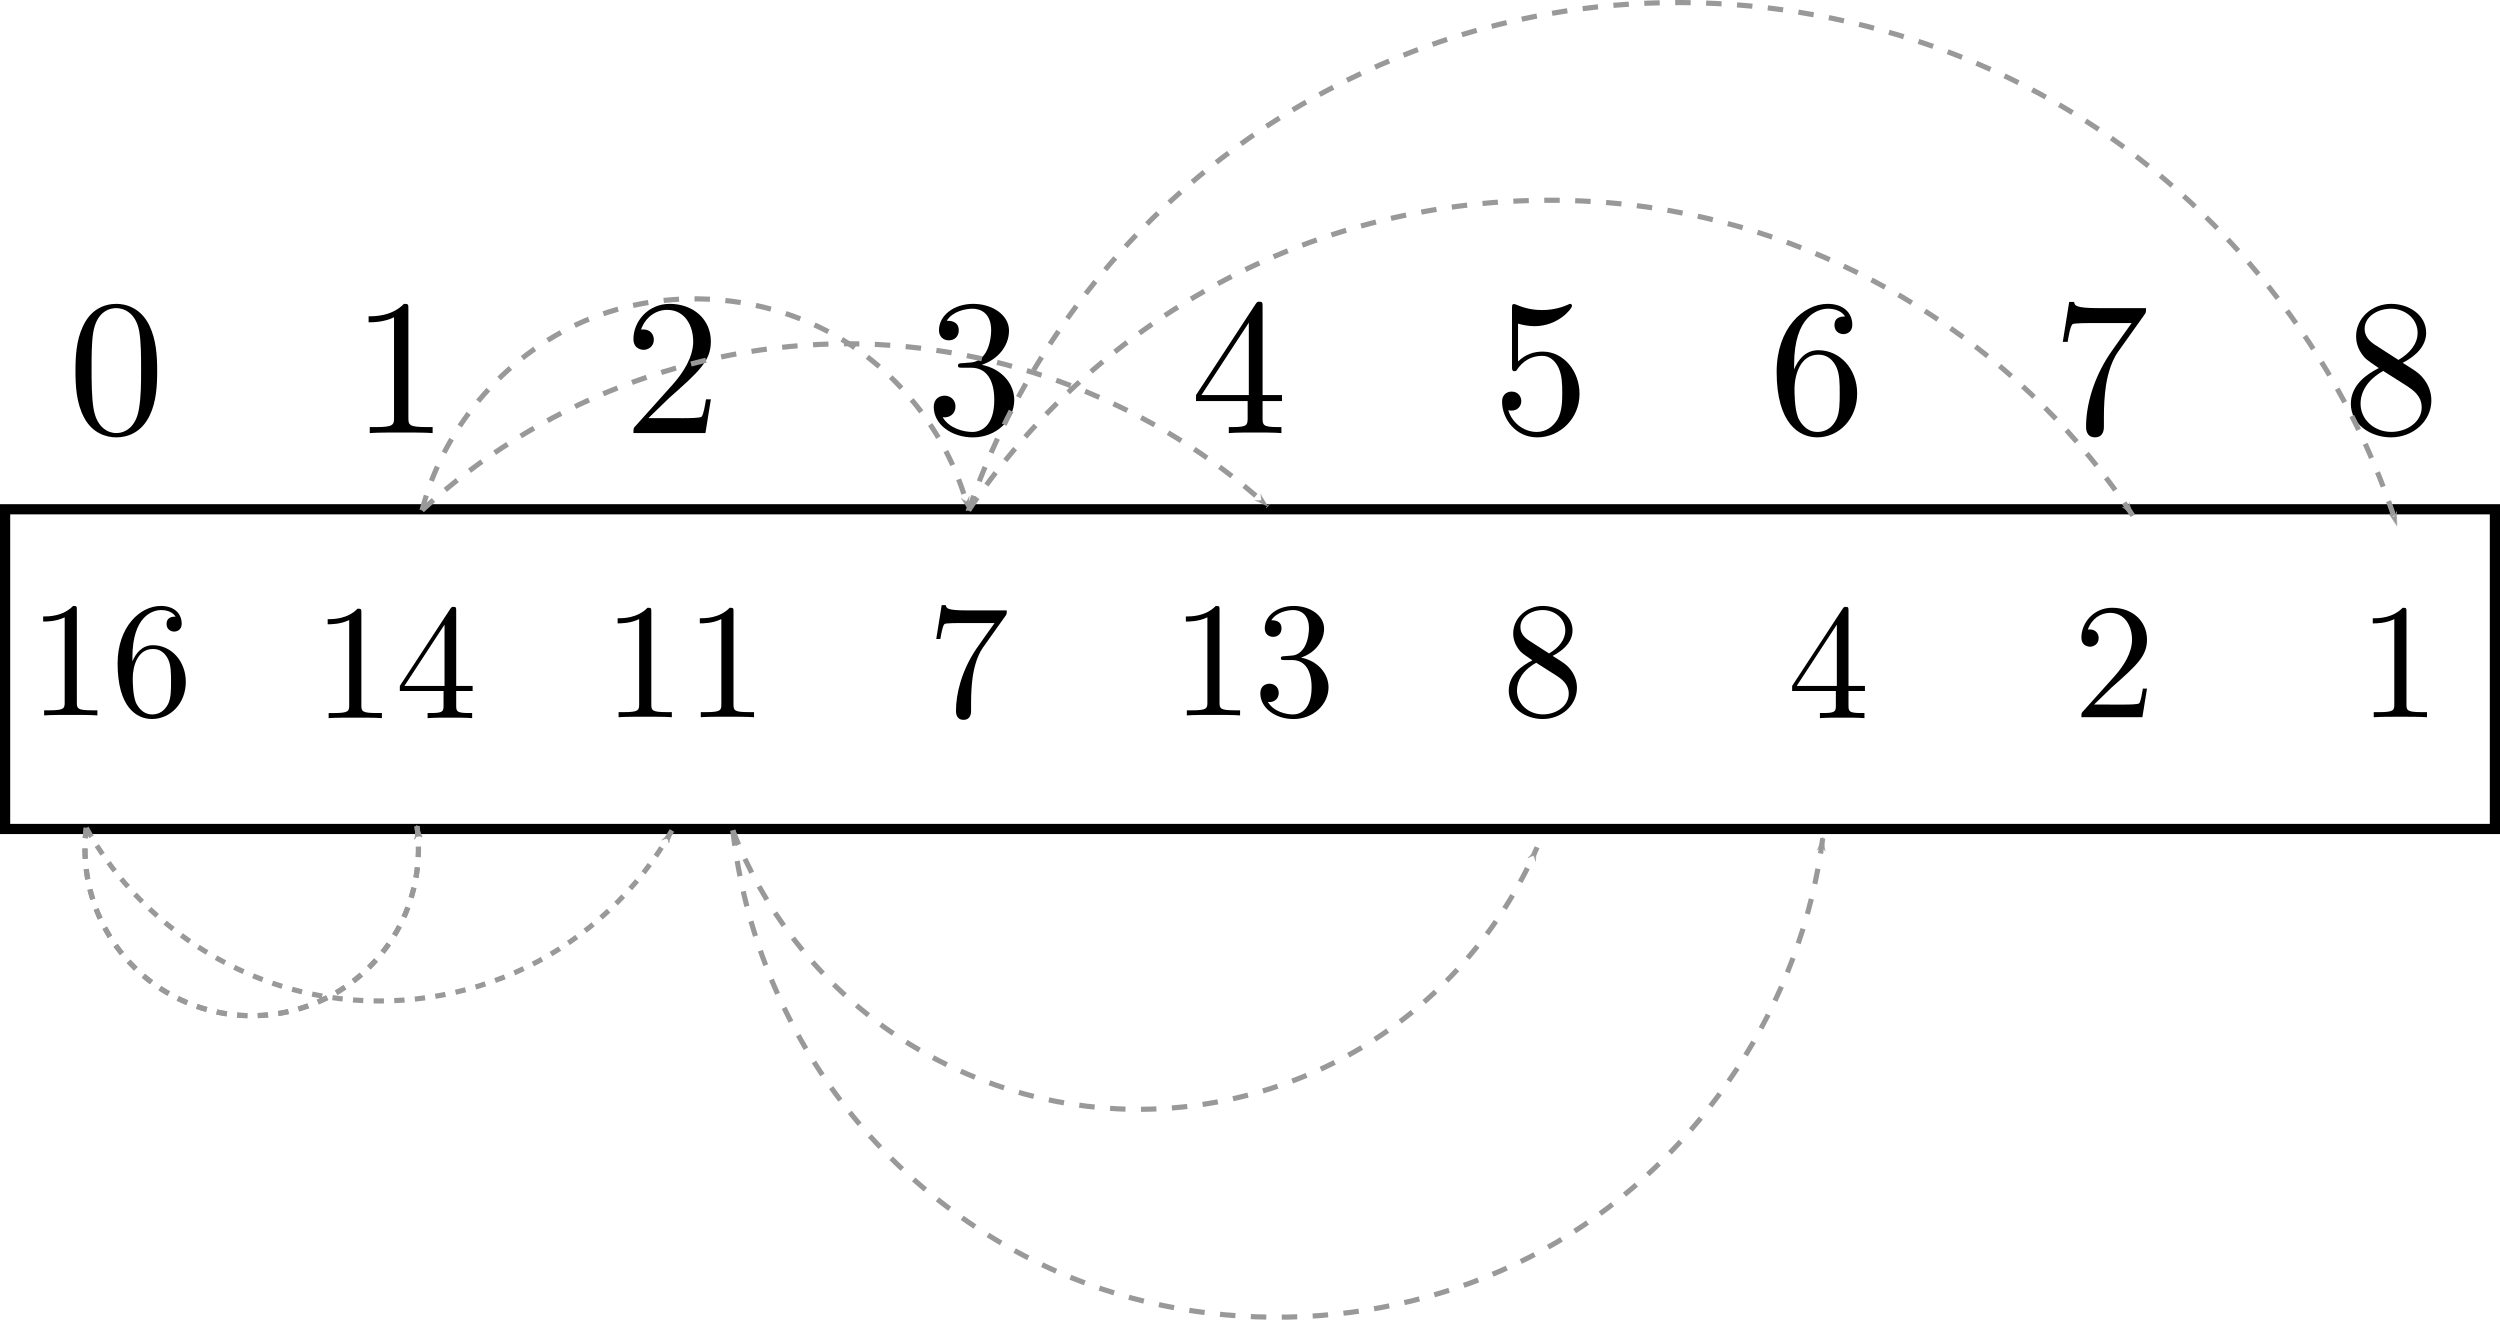 <?xml version="1.0" encoding="UTF-8" standalone="no"?>
<!-- Created with Inkscape (http://www.inkscape.org/) -->

<svg
   xmlns:ns0="http://www.oelerich.org/inktex"
   xmlns:dc="http://purl.org/dc/elements/1.1/"
   xmlns:cc="http://creativecommons.org/ns#"
   xmlns:rdf="http://www.w3.org/1999/02/22-rdf-syntax-ns#"
   xmlns:svg="http://www.w3.org/2000/svg"
   xmlns="http://www.w3.org/2000/svg"
   xmlns:xlink="http://www.w3.org/1999/xlink"
   xmlns:sodipodi="http://sodipodi.sourceforge.net/DTD/sodipodi-0.dtd"
   xmlns:inkscape="http://www.inkscape.org/namespaces/inkscape"
   id="svg8"
   version="1.1"
   viewBox="0 0 128.358 67.763"
   height="67.763mm"
   width="128.358mm"
   inkscape:version="0.92.4 5da689c313, 2019-01-14"
   sodipodi:docname="heap-2.svg">
  <defs
     id="defs2">
    <marker
       inkscape:isstock="true"
       style="overflow:visible"
       id="marker9896"
       refX="0"
       refY="0"
       orient="auto"
       inkscape:stockid="Arrow1Lend">
      <path
         transform="matrix(-0.8,0,0,-0.8,-10,0)"
         style="fill:#999999;fill-opacity:1;fill-rule:evenodd;stroke:#999999;stroke-width:1pt;stroke-opacity:1"
         d="M 0,0 5,-5 -12.5,0 5,5 Z"
         id="path9894"
         inkscape:connector-curvature="0" />
    </marker>
    <inkscape:path-effect
       is_visible="true"
       id="path-effect9892"
       effect="spiro" />
    <marker
       inkscape:stockid="Arrow1Lend"
       orient="auto"
       refY="0"
       refX="0"
       id="marker9852"
       style="overflow:visible"
       inkscape:isstock="true"
       inkscape:collect="always">
      <path
         id="path9850"
         d="M 0,0 5,-5 -12.5,0 5,5 Z"
         style="fill:#999999;fill-opacity:1;fill-rule:evenodd;stroke:#999999;stroke-width:1pt;stroke-opacity:1"
         transform="matrix(-0.8,0,0,-0.8,-10,0)"
         inkscape:connector-curvature="0" />
    </marker>
    <inkscape:path-effect
       effect="spiro"
       id="path-effect9848"
       is_visible="true" />
    <marker
       inkscape:isstock="true"
       style="overflow:visible"
       id="marker7490"
       refX="0"
       refY="0"
       orient="auto"
       inkscape:stockid="Arrow1Lend">
      <path
         transform="matrix(-0.8,0,0,-0.8,-10,0)"
         style="fill:#999999;fill-opacity:1;fill-rule:evenodd;stroke:#999999;stroke-width:1pt;stroke-opacity:1"
         d="M 0,0 5,-5 -12.5,0 5,5 Z"
         id="path7488"
         inkscape:connector-curvature="0" />
    </marker>
    <inkscape:path-effect
       is_visible="true"
       id="path-effect7486"
       effect="spiro" />
    <marker
       inkscape:isstock="true"
       style="overflow:visible"
       id="marker7062"
       refX="0"
       refY="0"
       orient="auto"
       inkscape:stockid="Arrow1Lend">
      <path
         transform="matrix(-0.8,0,0,-0.8,-10,0)"
         style="fill:#999999;fill-opacity:1;fill-rule:evenodd;stroke:#999999;stroke-width:1pt;stroke-opacity:1"
         d="M 0,0 5,-5 -12.5,0 5,5 Z"
         id="path7060"
         inkscape:connector-curvature="0" />
    </marker>
    <inkscape:path-effect
       is_visible="true"
       id="path-effect7058"
       effect="spiro" />
    <marker
       inkscape:stockid="Arrow1Lend"
       orient="auto"
       refY="0"
       refX="0"
       id="Arrow1Lend"
       style="overflow:visible"
       inkscape:isstock="true"
       inkscape:collect="always">
      <path
         id="path6723"
         d="M 0,0 5,-5 -12.5,0 5,5 Z"
         style="fill:#999999;fill-opacity:1;fill-rule:evenodd;stroke:#999999;stroke-width:1pt;stroke-opacity:1"
         transform="matrix(-0.8,0,0,-0.8,-10,0)"
         inkscape:connector-curvature="0" />
    </marker>
    <inkscape:path-effect
       effect="spiro"
       id="path-effect6718"
       is_visible="true" />
    <path
       id="g0-49-5"
       d="m 2.929,-6.376 c 0,-0.239 0,-0.259 -0.229,-0.259 -0.618,0.638 -1.494,0.638 -1.813,0.638 v 0.309 c 0.199,0 0.787,0 1.305,-0.259 v 5.161 c 0,0.359 -0.03,0.478 -0.927,0.478 H 0.946 V 0 c 0.349,-0.03 1.215,-0.03 1.614,-0.03 0.399,0 1.265,0 1.614,0.03 V -0.309 H 3.856 c -0.897,0 -0.927,-0.11 -0.927,-0.478 z"
       inkscape:connector-curvature="0" />
    <path
       id="g0-54-6"
       d="m 1.315,-3.268 v -0.239 c 0,-2.521 1.235,-2.879 1.743,-2.879 0.239,0 0.658,0.06 0.877,0.399 -0.149,0 -0.548,0 -0.548,0.448 0,0.309 0.239,0.458 0.458,0.458 0.159,0 0.458,-0.09 0.458,-0.478 0,-0.598 -0.438,-1.076 -1.265,-1.076 -1.275,0 -2.62,1.285 -2.62,3.487 0,2.66 1.156,3.367 2.082,3.367 1.106,0 2.052,-0.936 2.052,-2.252 0,-1.265 -0.887,-2.222 -1.993,-2.222 -0.677,0 -1.046,0.508 -1.245,0.986 z m 1.186,3.208 c -0.628,0 -0.927,-0.598 -0.986,-0.747 -0.179,-0.468 -0.179,-1.265 -0.179,-1.445 0,-0.777 0.319,-1.773 1.215,-1.773 0.159,0 0.618,0 0.927,0.618 0.179,0.369 0.179,0.877 0.179,1.365 0,0.478 0,0.976 -0.169,1.335 -0.299,0.598 -0.757,0.648 -0.986,0.648 z"
       inkscape:connector-curvature="0" />
    <path
       id="g0-56-6"
       d="M 1.624,-4.553 C 1.166,-4.852 1.126,-5.191 1.126,-5.36 c 0,-0.608 0.648,-1.026 1.355,-1.026 0.727,0 1.365,0.518 1.365,1.235 0,0.568 -0.389,1.046 -0.986,1.395 z m 1.455,0.946 c 0.717,-0.369 1.205,-0.887 1.205,-1.544 0,-0.917 -0.887,-1.484 -1.793,-1.484 -0.996,0 -1.803,0.737 -1.803,1.664 0,0.179 0.02,0.628 0.438,1.096 0.11,0.12 0.478,0.369 0.727,0.538 -0.578,0.289 -1.435,0.847 -1.435,1.833 0,1.056 1.016,1.724 2.062,1.724 1.126,0 2.072,-0.827 2.072,-1.893 0,-0.359 -0.11,-0.807 -0.488,-1.225 C 3.875,-3.108 3.716,-3.208 3.078,-3.606 Z m -0.996,0.418 1.225,0.777 c 0.279,0.189 0.747,0.488 0.747,1.096 0,0.737 -0.747,1.255 -1.564,1.255 -0.857,0 -1.574,-0.618 -1.574,-1.445 0,-0.578 0.319,-1.215 1.166,-1.684 z"
       inkscape:connector-curvature="0" />
    <path
       inkscape:connector-curvature="0"
       d="m 2.929,-6.376 c 0,-0.239 0,-0.259 -0.229,-0.259 -0.618,0.638 -1.494,0.638 -1.813,0.638 v 0.309 c 0.199,0 0.787,0 1.305,-0.259 v 5.161 c 0,0.359 -0.03,0.478 -0.927,0.478 H 0.946 V 0 c 0.349,-0.03 1.215,-0.03 1.614,-0.03 0.399,0 1.265,0 1.614,0.03 V -0.309 H 3.856 c -0.897,0 -0.927,-0.11 -0.927,-0.478 z"
       id="g0-49-7" />
    <path
       inkscape:connector-curvature="0"
       d="m 1.315,-3.268 v -0.239 c 0,-2.521 1.235,-2.879 1.743,-2.879 0.239,0 0.658,0.06 0.877,0.399 -0.149,0 -0.548,0 -0.548,0.448 0,0.309 0.239,0.458 0.458,0.458 0.159,0 0.458,-0.09 0.458,-0.478 0,-0.598 -0.438,-1.076 -1.265,-1.076 -1.275,0 -2.62,1.285 -2.62,3.487 0,2.66 1.156,3.367 2.082,3.367 1.106,0 2.052,-0.936 2.052,-2.252 0,-1.265 -0.887,-2.222 -1.993,-2.222 -0.677,0 -1.046,0.508 -1.245,0.986 z m 1.186,3.208 c -0.628,0 -0.927,-0.598 -0.986,-0.747 -0.179,-0.468 -0.179,-1.265 -0.179,-1.445 0,-0.777 0.319,-1.773 1.215,-1.773 0.159,0 0.618,0 0.927,0.618 0.179,0.369 0.179,0.877 0.179,1.365 0,0.478 0,0.976 -0.169,1.335 -0.299,0.598 -0.757,0.648 -0.986,0.648 z"
       id="g0-54-5" />
    <marker
       inkscape:isstock="true"
       style="overflow:visible"
       id="marker9896-9"
       refX="0"
       refY="0"
       orient="auto"
       inkscape:stockid="Arrow1Lend">
      <path
         inkscape:connector-curvature="0"
         transform="matrix(-0.8,0,0,-0.8,-10,0)"
         style="fill:#999999;fill-opacity:1;fill-rule:evenodd;stroke:#999999;stroke-width:1pt;stroke-opacity:1"
         d="M 0,0 5,-5 -12.5,0 5,5 Z"
         id="path9894-3" />
    </marker>
    <inkscape:path-effect
       is_visible="true"
       id="path-effect9892-6"
       effect="spiro" />
    <marker
       inkscape:isstock="true"
       style="overflow:visible"
       id="marker9896-9-6"
       refX="0"
       refY="0"
       orient="auto"
       inkscape:stockid="Arrow1Lend">
      <path
         inkscape:connector-curvature="0"
         transform="matrix(-0.8,0,0,-0.8,-10,0)"
         style="fill:#999999;fill-opacity:1;fill-rule:evenodd;stroke:#999999;stroke-width:1pt;stroke-opacity:1"
         d="M 0,0 5,-5 -12.5,0 5,5 Z"
         id="path9894-3-2" />
    </marker>
    <inkscape:path-effect
       is_visible="true"
       id="path-effect9892-6-6"
       effect="spiro" />
    <marker
       inkscape:isstock="true"
       style="overflow:visible"
       id="marker9896-9-8"
       refX="0"
       refY="0"
       orient="auto"
       inkscape:stockid="Arrow1Lend">
      <path
         inkscape:connector-curvature="0"
         transform="matrix(-0.8,0,0,-0.8,-10,0)"
         style="fill:#999999;fill-opacity:1;fill-rule:evenodd;stroke:#999999;stroke-width:1pt;stroke-opacity:1"
         d="M 0,0 5,-5 -12.5,0 5,5 Z"
         id="path9894-3-7" />
    </marker>
    <inkscape:path-effect
       is_visible="true"
       id="path-effect9892-6-9"
       effect="spiro" />
    <marker
       inkscape:isstock="true"
       style="overflow:visible"
       id="marker9896-9-8-0"
       refX="0"
       refY="0"
       orient="auto"
       inkscape:stockid="Arrow1Lend">
      <path
         inkscape:connector-curvature="0"
         transform="matrix(-0.8,0,0,-0.8,-10,0)"
         style="fill:#999999;fill-opacity:1;fill-rule:evenodd;stroke:#999999;stroke-width:1pt;stroke-opacity:1"
         d="M 0,0 5,-5 -12.5,0 5,5 Z"
         id="path9894-3-7-2" />
    </marker>
    <inkscape:path-effect
       is_visible="true"
       id="path-effect9892-6-9-3"
       effect="spiro" />
  </defs>
  <sodipodi:namedview
     id="base"
     pagecolor="#ffffff"
     bordercolor="#666666"
     borderopacity="1.0"
     inkscape:pageopacity="0.0"
     inkscape:pageshadow="2"
     inkscape:zoom="0.7"
     inkscape:cx="335.60118"
     inkscape:cy="58.621431"
     inkscape:document-units="mm"
     inkscape:current-layer="layer1"
     showgrid="false"
     inkscape:window-width="1920"
     inkscape:window-height="971"
     inkscape:window-x="0"
     inkscape:window-y="35"
     inkscape:window-maximized="1"
     fit-margin-top="0"
     fit-margin-left="0"
     fit-margin-right="0"
     fit-margin-bottom="0"
     showguides="false" />
  <g
     inkscape:label="Layer 1"
     inkscape:groupmode="layer"
     id="layer1"
     transform="translate(-51.855,-94.674)">
    <g
       id="g4587"
       ns0:src="$16$"
       transform="matrix(0.847,0,0,0.847,1.002,78.243)">
      <defs
         id="defs4580">
        <path
           id="g0-49"
           d="m 2.929,-6.376 c 0,-0.239 0,-0.259 -0.229,-0.259 -0.618,0.638 -1.494,0.638 -1.813,0.638 v 0.309 c 0.199,0 0.787,0 1.305,-0.259 v 5.161 c 0,0.359 -0.03,0.478 -0.927,0.478 H 0.946 V 0 c 0.349,-0.03 1.215,-0.03 1.614,-0.03 0.399,0 1.265,0 1.614,0.03 V -0.309 H 3.856 c -0.897,0 -0.927,-0.11 -0.927,-0.478 z"
           inkscape:connector-curvature="0" />
        <path
           id="g0-54"
           d="m 1.315,-3.268 v -0.239 c 0,-2.521 1.235,-2.879 1.743,-2.879 0.239,0 0.658,0.06 0.877,0.399 -0.149,0 -0.548,0 -0.548,0.448 0,0.309 0.239,0.458 0.458,0.458 0.159,0 0.458,-0.09 0.458,-0.478 0,-0.598 -0.438,-1.076 -1.265,-1.076 -1.275,0 -2.62,1.285 -2.62,3.487 0,2.66 1.156,3.367 2.082,3.367 1.106,0 2.052,-0.936 2.052,-2.252 0,-1.265 -0.887,-2.222 -1.993,-2.222 -0.677,0 -1.046,0.508 -1.245,0.986 z m 1.186,3.208 c -0.628,0 -0.927,-0.598 -0.986,-0.747 -0.179,-0.468 -0.179,-1.265 -0.179,-1.445 0,-0.777 0.319,-1.773 1.215,-1.773 0.159,0 0.618,0 0.927,0.618 0.179,0.369 0.179,0.877 0.179,1.365 0,0.478 0,0.976 -0.169,1.335 -0.299,0.598 -0.757,0.648 -0.986,0.648 z"
           inkscape:connector-curvature="0" />
      </defs>
      <g
         id="page1">
        <use
           id="use4582"
           y="62.765"
           xlink:href="#g0-49"
           x="61.768"
           width="100%"
           height="100%" />
        <use
           id="use4584"
           y="62.765"
           xlink:href="#g0-54"
           x="66.75"
           width="100%"
           height="100%" />
      </g>
    </g>
    <g
       id="g4666"
       ns0:src="$14$"
       transform="matrix(0.847,0,0,0.847,15.61,78.383)">
      <defs
         id="defs4659">
        <path
           inkscape:connector-curvature="0"
           id="g0-49l"
           d="m 2.929,-6.376 c 0,-0.239 0,-0.259 -0.229,-0.259 -0.618,0.638 -1.494,0.638 -1.813,0.638 v 0.309 c 0.199,0 0.787,0 1.305,-0.259 v 5.161 c 0,0.359 -0.03,0.478 -0.927,0.478 H 0.946 V 0 c 0.349,-0.03 1.215,-0.03 1.614,-0.03 0.399,0 1.265,0 1.614,0.03 V -0.309 H 3.856 c -0.897,0 -0.927,-0.11 -0.927,-0.478 z" />
        <path
           inkscape:connector-curvature="0"
           id="g0-52"
           d="m 2.929,-1.644 v 0.867 c 0,0.359 -0.02,0.468 -0.757,0.468 H 1.963 V 0 c 0.408,-0.03 0.927,-0.03 1.345,-0.03 0.418,0 0.946,0 1.355,0.03 V -0.309 H 4.453 c -0.737,0 -0.757,-0.11 -0.757,-0.468 v -0.867 H 4.692 V -1.953 H 3.696 v -4.533 c 0,-0.199 0,-0.259 -0.159,-0.259 -0.09,0 -0.12,0 -0.199,0.12 l -3.059,4.672 v 0.309 z M 2.989,-1.953 H 0.558 l 2.431,-3.716 z" />
      </defs>
      <g
         id="page1i">
        <use
           height="100%"
           width="100%"
           id="use4661"
           y="62.765"
           xlink:href="#g0-49l"
           x="61.768" />
        <use
           height="100%"
           width="100%"
           id="use4663"
           y="62.765"
           xlink:href="#g0-52"
           x="66.75" />
      </g>
      <g
         id="page1i-2"
         transform="translate(126.395,0.789)" />
    </g>
    <g
       id="g4750"
       ns0:src="$11$"
       transform="matrix(0.847,0,0,0.847,30.497,78.336)">
      <defs
         id="defs4743">
        <path
           id="g0-491"
           d="m 2.929,-6.376 c 0,-0.239 0,-0.259 -0.229,-0.259 -0.618,0.638 -1.494,0.638 -1.813,0.638 v 0.309 c 0.199,0 0.787,0 1.305,-0.259 v 5.161 c 0,0.359 -0.03,0.478 -0.927,0.478 H 0.946 V 0 c 0.349,-0.03 1.215,-0.03 1.614,-0.03 0.399,0 1.265,0 1.614,0.03 V -0.309 H 3.856 c -0.897,0 -0.927,-0.11 -0.927,-0.478 z"
           inkscape:connector-curvature="0" />
      </defs>
      <g
         id="page1H">
        <use
           id="use4745"
           y="62.765"
           xlink:href="#g0-491"
           x="61.768"
           width="100%"
           height="100%" />
        <use
           id="use4747"
           y="62.765"
           xlink:href="#g0-491"
           x="66.75"
           width="100%"
           height="100%" />
      </g>
    </g>
    <g
       id="g4821"
       ns0:src="$13$"
       transform="matrix(0.847,0,0,0.847,59.672,78.243)"
       inkscape:transform-center-x="31.028515"
       inkscape:transform-center-y="-5.0781213">
      <defs
         id="defs4814">
        <path
           inkscape:connector-curvature="0"
           id="g0-49w"
           d="m 2.929,-6.376 c 0,-0.239 0,-0.259 -0.229,-0.259 -0.618,0.638 -1.494,0.638 -1.813,0.638 v 0.309 c 0.199,0 0.787,0 1.305,-0.259 v 5.161 c 0,0.359 -0.03,0.478 -0.927,0.478 H 0.946 V 0 c 0.349,-0.03 1.215,-0.03 1.614,-0.03 0.399,0 1.265,0 1.614,0.03 V -0.309 H 3.856 c -0.897,0 -0.927,-0.11 -0.927,-0.478 z" />
        <path
           inkscape:connector-curvature="0"
           id="g0-51"
           d="m 2.889,-3.507 c 0.817,-0.269 1.395,-0.966 1.395,-1.753 0,-0.817 -0.877,-1.375 -1.833,-1.375 -1.006,0 -1.763,0.598 -1.763,1.355 0,0.329 0.219,0.518 0.508,0.518 0.309,0 0.508,-0.219 0.508,-0.508 0,-0.498 -0.468,-0.498 -0.618,-0.498 0.309,-0.488 0.966,-0.618 1.325,-0.618 0.408,0 0.956,0.219 0.956,1.116 0,0.12 -0.02,0.697 -0.279,1.136 -0.299,0.478 -0.638,0.508 -0.887,0.518 -0.08,0.01 -0.319,0.03 -0.389,0.03 -0.08,0.01 -0.149,0.02 -0.149,0.12 0,0.11 0.07,0.11 0.239,0.11 H 2.341 c 0.817,0 1.186,0.677 1.186,1.654 0,1.355 -0.687,1.644 -1.126,1.644 -0.428,0 -1.176,-0.169 -1.524,-0.757 0.349,0.05 0.658,-0.169 0.658,-0.548 0,-0.359 -0.269,-0.558 -0.558,-0.558 -0.239,0 -0.558,0.139 -0.558,0.578 0,0.907 0.927,1.564 2.012,1.564 1.215,0 2.122,-0.907 2.122,-1.923 0,-0.817 -0.628,-1.594 -1.664,-1.803 z" />
      </defs>
      <g
         id="page1L">
        <use
           height="100%"
           width="100%"
           id="use4816"
           y="62.765"
           xlink:href="#g0-49w"
           x="61.768" />
        <use
           height="100%"
           width="100%"
           id="use4818"
           y="62.765"
           xlink:href="#g0-51"
           x="66.75" />
      </g>
    </g>
    <g
       transform="matrix(0.847,0,0,0.847,76.647,78.243)"
       ns0:src="$8$"
       id="g5292">
      <defs
         id="defs5287">
        <path
           inkscape:connector-curvature="0"
           d="M 1.624,-4.553 C 1.166,-4.852 1.126,-5.191 1.126,-5.36 c 0,-0.608 0.648,-1.026 1.355,-1.026 0.727,0 1.365,0.518 1.365,1.235 0,0.568 -0.389,1.046 -0.986,1.395 z m 1.455,0.946 c 0.717,-0.369 1.205,-0.887 1.205,-1.544 0,-0.917 -0.887,-1.484 -1.793,-1.484 -0.996,0 -1.803,0.737 -1.803,1.664 0,0.179 0.02,0.628 0.438,1.096 0.11,0.12 0.478,0.369 0.727,0.538 -0.578,0.289 -1.435,0.847 -1.435,1.833 0,1.056 1.016,1.724 2.062,1.724 1.126,0 2.072,-0.827 2.072,-1.893 0,-0.359 -0.11,-0.807 -0.488,-1.225 C 3.875,-3.108 3.716,-3.208 3.078,-3.606 Z m -0.996,0.418 1.225,0.777 c 0.279,0.189 0.747,0.488 0.747,1.096 0,0.737 -0.747,1.255 -1.564,1.255 -0.857,0 -1.574,-0.618 -1.574,-1.445 0,-0.578 0.319,-1.215 1.166,-1.684 z"
           id="g0-56" />
      </defs>
      <g
         id="page1r">
        <use
           height="100%"
           width="100%"
           x="61.768"
           xlink:href="#g0-56"
           y="62.765"
           id="use5289" />
      </g>
    </g>
    <g
       transform="matrix(0.847,0,0,0.847,91.315,78.383)"
       ns0:src="$4$"
       id="g5408">
      <defs
         id="defs5403">
        <path
           inkscape:connector-curvature="0"
           d="m 2.929,-1.644 v 0.867 c 0,0.359 -0.02,0.468 -0.757,0.468 H 1.963 V 0 c 0.408,-0.03 0.927,-0.03 1.345,-0.03 0.418,0 0.946,0 1.355,0.03 V -0.309 H 4.453 c -0.737,0 -0.757,-0.11 -0.757,-0.468 v -0.867 H 4.692 V -1.953 H 3.696 v -4.533 c 0,-0.199 0,-0.259 -0.159,-0.259 -0.09,0 -0.12,0 -0.199,0.12 l -3.059,4.672 v 0.309 z M 2.989,-1.953 H 0.558 l 2.431,-3.716 z"
           id="g0-52a" />
      </defs>
      <g
         id="page1c">
        <use
           height="100%"
           width="100%"
           x="61.768"
           xlink:href="#g0-52a"
           y="62.765"
           id="use5405" />
      </g>
    </g>
    <g
       id="g4895"
       ns0:src="$7$"
       transform="matrix(0.847,0,0,0.847,47.135,78.286)">
      <defs
         id="defs4890">
        <path
           id="g0-55"
           d="M 4.742,-6.067 C 4.832,-6.187 4.832,-6.207 4.832,-6.416 H 2.411 c -1.215,0 -1.235,-0.13 -1.275,-0.319 H 0.887 l -0.329,2.052 h 0.249 c 0.03,-0.159 0.12,-0.787 0.249,-0.907 0.07,-0.06 0.847,-0.06 0.976,-0.06 h 2.062 c -0.11,0.159 -0.897,1.245 -1.116,1.574 -0.897,1.345 -1.225,2.73 -1.225,3.746 0,0.1 0,0.548 0.458,0.548 0.458,0 0.458,-0.448 0.458,-0.548 v -0.508 c 0,-0.548 0.03,-1.096 0.11,-1.634 0.04,-0.229 0.179,-1.086 0.618,-1.704 z"
           inkscape:connector-curvature="0" />
      </defs>
      <g
         id="page1J">
        <use
           id="use4892"
           y="62.765"
           xlink:href="#g0-55"
           x="61.768"
           width="100%"
           height="100%" />
      </g>
    </g>
    <g
       id="g4968"
       ns0:src="$2$"
       transform="matrix(0.847,0,0,0.847,105.982,78.336)">
      <defs
         id="defs4963">
        <path
           inkscape:connector-curvature="0"
           id="g0-50"
           d="m 1.265,-0.767 1.056,-1.026 c 1.554,-1.375 2.152,-1.913 2.152,-2.909 0,-1.136 -0.897,-1.933 -2.112,-1.933 -1.126,0 -1.863,0.917 -1.863,1.803 0,0.558 0.498,0.558 0.528,0.558 0.169,0 0.518,-0.12 0.518,-0.528 0,-0.259 -0.179,-0.518 -0.528,-0.518 -0.08,0 -0.1,0 -0.13,0.01 0.229,-0.648 0.767,-1.016 1.345,-1.016 0.907,0 1.335,0.807 1.335,1.624 0,0.797 -0.498,1.584 -1.046,2.202 L 0.608,-0.369 C 0.498,-0.259 0.498,-0.239 0.498,0 H 4.194 L 4.473,-1.733 H 4.224 c -0.05,0.299 -0.12,0.737 -0.219,0.887 -0.07,0.08 -0.727,0.08 -0.946,0.08 z" />
      </defs>
      <g
         id="page1T">
        <use
           height="100%"
           width="100%"
           id="use4965"
           y="62.765"
           xlink:href="#g0-50"
           x="61.768" />
      </g>
    </g>
    <g
       id="g5117"
       transform="translate(143.289,-8.296)">
      <g
         transform="matrix(0.847,0,0,0.847,-22.677,86.633)"
         ns0:src="$1$"
         id="g5046">
        <defs
           id="defs5041">
          <path
             inkscape:connector-curvature="0"
             d="m 2.929,-6.376 c 0,-0.239 0,-0.259 -0.229,-0.259 -0.618,0.638 -1.494,0.638 -1.813,0.638 v 0.309 c 0.199,0 0.787,0 1.305,-0.259 v 5.161 c 0,0.359 -0.03,0.478 -0.927,0.478 H 0.946 V 0 c 0.349,-0.03 1.215,-0.03 1.614,-0.03 0.399,0 1.265,0 1.614,0.03 V -0.309 H 3.856 c -0.897,0 -0.927,-0.11 -0.927,-0.478 z"
             id="g0-49g" />
        </defs>
        <g
           id="page18">
          <use
             height="100%"
             width="100%"
             x="61.768"
             xlink:href="#g0-49g"
             y="62.765"
             id="use5043" />
        </g>
      </g>
    </g>
    <rect
       style="fill:none;fill-opacity:1;stroke:#000000;stroke-width:0.523;stroke-linejoin:miter;stroke-miterlimit:4;stroke-dasharray:none;stroke-opacity:1;paint-order:stroke fill markers"
       id="rect4602"
       width="127.835"
       height="16.414"
       x="52.117"
       y="120.822" />
    <g
       id="g5647"
       ns0:src="$0$"
       transform="translate(-6.426,54.145)">
      <defs
         id="defs5642">
        <path
           id="g0-48"
           d="m 4.583,-3.188 c 0,-0.797 -0.05,-1.594 -0.399,-2.331 -0.458,-0.956 -1.275,-1.116 -1.694,-1.116 -0.598,0 -1.325,0.259 -1.733,1.186 -0.319,0.687 -0.369,1.465 -0.369,2.262 0,0.747 0.04,1.644 0.448,2.401 0.428,0.807 1.156,1.006 1.644,1.006 0.538,0 1.295,-0.209 1.734,-1.156 0.319,-0.687 0.369,-1.465 0.369,-2.252 z M 2.481,0 C 2.092,0 1.504,-0.249 1.325,-1.205 1.215,-1.803 1.215,-2.72 1.215,-3.308 c 0,-0.638 0,-1.295 0.08,-1.833 0.189,-1.186 0.936,-1.275 1.186,-1.275 0.329,0 0.986,0.179 1.176,1.166 0.1,0.558 0.1,1.315 0.1,1.943 0,0.747 0,1.425 -0.11,2.062 C 3.497,-0.299 2.929,0 2.481,0 Z"
           inkscape:connector-curvature="0" />
      </defs>
      <g
         id="page1e">
        <use
           id="use5644"
           y="62.765"
           xlink:href="#g0-48"
           x="61.768"
           width="100%"
           height="100%" />
      </g>
    </g>
    <g
       id="g5845"
       ns0:src="$1$"
       transform="translate(8.126,54.145)">
      <defs
         id="defs5840">
        <path
           id="g0-49Z"
           d="m 2.929,-6.376 c 0,-0.239 0,-0.259 -0.229,-0.259 -0.618,0.638 -1.494,0.638 -1.813,0.638 v 0.309 c 0.199,0 0.787,0 1.305,-0.259 v 5.161 c 0,0.359 -0.03,0.478 -0.927,0.478 H 0.946 V 0 c 0.349,-0.03 1.215,-0.03 1.614,-0.03 0.399,0 1.265,0 1.614,0.03 V -0.309 H 3.856 c -0.897,0 -0.927,-0.11 -0.927,-0.478 z"
           inkscape:connector-curvature="0" />
      </defs>
      <g
         id="page1iV">
        <use
           id="use5842"
           y="62.765"
           xlink:href="#g0-49Z"
           x="61.768"
           width="100%"
           height="100%" />
      </g>
    </g>
    <g
       id="g5963"
       ns0:src="$2$"
       transform="translate(22.112,54.145)">
      <defs
         id="defs5958">
        <path
           id="g0-50q"
           d="m 1.265,-0.767 1.056,-1.026 c 1.554,-1.375 2.152,-1.913 2.152,-2.909 0,-1.136 -0.897,-1.933 -2.112,-1.933 -1.126,0 -1.863,0.917 -1.863,1.803 0,0.558 0.498,0.558 0.528,0.558 0.169,0 0.518,-0.12 0.518,-0.528 0,-0.259 -0.179,-0.518 -0.528,-0.518 -0.08,0 -0.1,0 -0.13,0.01 0.229,-0.648 0.767,-1.016 1.345,-1.016 0.907,0 1.335,0.807 1.335,1.624 0,0.797 -0.498,1.584 -1.046,2.202 L 0.608,-0.369 C 0.498,-0.259 0.498,-0.239 0.498,0 H 4.194 L 4.473,-1.733 H 4.224 c -0.05,0.299 -0.12,0.737 -0.219,0.887 -0.07,0.08 -0.727,0.08 -0.946,0.08 z"
           inkscape:connector-curvature="0" />
      </defs>
      <g
         id="page1j">
        <use
           id="use5960"
           y="62.765"
           xlink:href="#g0-50q"
           x="61.768"
           width="100%"
           height="100%" />
      </g>
    </g>
    <g
       id="g6081"
       ns0:src="$3$"
       transform="translate(37.609,54.145)">
      <defs
         id="defs6076">
        <path
           id="g0-51z"
           d="m 2.889,-3.507 c 0.817,-0.269 1.395,-0.966 1.395,-1.753 0,-0.817 -0.877,-1.375 -1.833,-1.375 -1.006,0 -1.763,0.598 -1.763,1.355 0,0.329 0.219,0.518 0.508,0.518 0.309,0 0.508,-0.219 0.508,-0.508 0,-0.498 -0.468,-0.498 -0.618,-0.498 0.309,-0.488 0.966,-0.618 1.325,-0.618 0.408,0 0.956,0.219 0.956,1.116 0,0.12 -0.02,0.697 -0.279,1.136 -0.299,0.478 -0.638,0.508 -0.887,0.518 -0.08,0.01 -0.319,0.03 -0.389,0.03 -0.08,0.01 -0.149,0.02 -0.149,0.12 0,0.11 0.07,0.11 0.239,0.11 H 2.341 c 0.817,0 1.186,0.677 1.186,1.654 0,1.355 -0.687,1.644 -1.126,1.644 -0.428,0 -1.176,-0.169 -1.524,-0.757 0.349,0.05 0.658,-0.169 0.658,-0.548 0,-0.359 -0.269,-0.558 -0.558,-0.558 -0.239,0 -0.558,0.139 -0.558,0.578 0,0.907 0.927,1.564 2.012,1.564 1.215,0 2.122,-0.907 2.122,-1.923 0,-0.817 -0.628,-1.594 -1.664,-1.803 z"
           inkscape:connector-curvature="0" />
      </defs>
      <g
         id="page1W">
        <use
           id="use6078"
           y="62.765"
           xlink:href="#g0-51z"
           x="61.768"
           width="100%"
           height="100%" />
      </g>
    </g>
    <g
       id="g6199"
       ns0:src="$4$"
       transform="translate(51.216,54.145)">
      <defs
         id="defs6194">
        <path
           id="g0-52m"
           d="m 2.929,-1.644 v 0.867 c 0,0.359 -0.02,0.468 -0.757,0.468 H 1.963 V 0 c 0.408,-0.03 0.927,-0.03 1.345,-0.03 0.418,0 0.946,0 1.355,0.03 V -0.309 H 4.453 c -0.737,0 -0.757,-0.11 -0.757,-0.468 v -0.867 H 4.692 V -1.953 H 3.696 v -4.533 c 0,-0.199 0,-0.259 -0.159,-0.259 -0.09,0 -0.12,0 -0.199,0.12 l -3.059,4.672 v 0.309 z M 2.989,-1.953 H 0.558 l 2.431,-3.716 z"
           inkscape:connector-curvature="0" />
      </defs>
      <g
         id="page1O">
        <use
           id="use6196"
           y="62.765"
           xlink:href="#g0-52m"
           x="61.768"
           width="100%"
           height="100%" />
      </g>
    </g>
    <g
       id="g6317"
       ns0:src="$5$"
       transform="translate(66.713,54.145)">
      <defs
         id="defs6312">
        <path
           id="g0-53"
           d="m 4.473,-2.002 c 0,-1.186 -0.817,-2.182 -1.893,-2.182 -0.478,0 -0.907,0.159 -1.265,0.508 v -1.943 c 0.199,0.06 0.528,0.13 0.847,0.13 1.225,0 1.923,-0.907 1.923,-1.036 0,-0.06 -0.03,-0.11 -0.1,-0.11 -0.01,0 -0.03,0 -0.08,0.03 -0.199,0.09 -0.687,0.289 -1.355,0.289 -0.399,0 -0.857,-0.07 -1.325,-0.279 -0.08,-0.03 -0.1,-0.03 -0.12,-0.03 -0.1,0 -0.1,0.08 -0.1,0.239 v 2.949 c 0,0.179 0,0.259 0.139,0.259 0.07,0 0.09,-0.03 0.13,-0.09 0.11,-0.159 0.478,-0.697 1.285,-0.697 0.518,0 0.767,0.458 0.847,0.638 0.159,0.369 0.179,0.757 0.179,1.255 0,0.349 0,0.946 -0.239,1.365 -0.239,0.389 -0.608,0.648 -1.066,0.648 -0.727,0 -1.295,-0.528 -1.465,-1.116 0.03,0.01 0.06,0.02 0.169,0.02 0.329,0 0.498,-0.249 0.498,-0.488 0,-0.239 -0.169,-0.488 -0.498,-0.488 -0.139,0 -0.488,0.07 -0.488,0.528 0,0.857 0.687,1.823 1.803,1.823 1.156,0 2.172,-0.956 2.172,-2.222 z"
           inkscape:connector-curvature="0" />
      </defs>
      <g
         id="page1v">
        <use
           id="use6314"
           y="62.765"
           xlink:href="#g0-53"
           x="61.768"
           width="100%"
           height="100%" />
      </g>
    </g>
    <g
       id="g6435"
       ns0:src="$6$"
       transform="translate(80.887,54.145)">
      <defs
         id="defs6430">
        <path
           id="g0-54n"
           d="m 1.315,-3.268 v -0.239 c 0,-2.521 1.235,-2.879 1.743,-2.879 0.239,0 0.658,0.06 0.877,0.399 -0.149,0 -0.548,0 -0.548,0.448 0,0.309 0.239,0.458 0.458,0.458 0.159,0 0.458,-0.09 0.458,-0.478 0,-0.598 -0.438,-1.076 -1.265,-1.076 -1.275,0 -2.62,1.285 -2.62,3.487 0,2.66 1.156,3.367 2.082,3.367 1.106,0 2.052,-0.936 2.052,-2.252 0,-1.265 -0.887,-2.222 -1.993,-2.222 -0.677,0 -1.046,0.508 -1.245,0.986 z m 1.186,3.208 c -0.628,0 -0.927,-0.598 -0.986,-0.747 -0.179,-0.468 -0.179,-1.265 -0.179,-1.445 0,-0.777 0.319,-1.773 1.215,-1.773 0.159,0 0.618,0 0.927,0.618 0.179,0.369 0.179,0.877 0.179,1.365 0,0.478 0,0.976 -0.169,1.335 -0.299,0.598 -0.757,0.648 -0.986,0.648 z"
           inkscape:connector-curvature="0" />
      </defs>
      <g
         id="page1M">
        <use
           id="use6432"
           y="62.765"
           xlink:href="#g0-54n"
           x="61.768"
           width="100%"
           height="100%" />
      </g>
    </g>
    <g
       id="g6553"
       ns0:src="$7$"
       transform="translate(95.439,54.145)">
      <defs
         id="defs6548">
        <path
           id="g0-55I"
           d="M 4.742,-6.067 C 4.832,-6.187 4.832,-6.207 4.832,-6.416 H 2.411 c -1.215,0 -1.235,-0.13 -1.275,-0.319 H 0.887 l -0.329,2.052 h 0.249 c 0.03,-0.159 0.12,-0.787 0.249,-0.907 0.07,-0.06 0.847,-0.06 0.976,-0.06 h 2.062 c -0.11,0.159 -0.897,1.245 -1.116,1.574 -0.897,1.345 -1.225,2.73 -1.225,3.746 0,0.1 0,0.548 0.458,0.548 0.458,0 0.458,-0.448 0.458,-0.548 v -0.508 c 0,-0.548 0.03,-1.096 0.11,-1.634 0.04,-0.229 0.179,-1.086 0.618,-1.704 z"
           inkscape:connector-curvature="0" />
      </defs>
      <g
         id="page1et">
        <use
           id="use6550"
           y="62.765"
           xlink:href="#g0-55I"
           x="61.768"
           width="100%"
           height="100%" />
      </g>
    </g>
    <g
       id="g6671"
       ns0:src="$8$"
       transform="translate(110.369,54.145)">
      <defs
         id="defs6666">
        <path
           id="g0-56U"
           d="M 1.624,-4.553 C 1.166,-4.852 1.126,-5.191 1.126,-5.36 c 0,-0.608 0.648,-1.026 1.355,-1.026 0.727,0 1.365,0.518 1.365,1.235 0,0.568 -0.389,1.046 -0.986,1.395 z m 1.455,0.946 c 0.717,-0.369 1.205,-0.887 1.205,-1.544 0,-0.917 -0.887,-1.484 -1.793,-1.484 -0.996,0 -1.803,0.737 -1.803,1.664 0,0.179 0.02,0.628 0.438,1.096 0.11,0.12 0.478,0.369 0.727,0.538 -0.578,0.289 -1.435,0.847 -1.435,1.833 0,1.056 1.016,1.724 2.062,1.724 1.126,0 2.072,-0.827 2.072,-1.893 0,-0.359 -0.11,-0.807 -0.488,-1.225 C 3.875,-3.108 3.716,-3.208 3.078,-3.606 Z m -0.996,0.418 1.225,0.777 c 0.279,0.189 0.747,0.488 0.747,1.096 0,0.737 -0.747,1.255 -1.564,1.255 -0.857,0 -1.574,-0.618 -1.574,-1.445 0,-0.578 0.319,-1.215 1.166,-1.684 z"
           inkscape:connector-curvature="0" />
      </defs>
      <g
         id="page1A">
        <use
           id="use6668"
           y="62.765"
           xlink:href="#g0-56U"
           x="61.768"
           width="100%"
           height="100%" />
      </g>
    </g>
    <path
       style="fill:none;stroke:#999999;stroke-width:0.265;stroke-linecap:butt;stroke-linejoin:miter;stroke-miterlimit:3.7;stroke-dasharray:0.53, 0.53;stroke-dashoffset:0;stroke-opacity:1;marker-end:url(#Arrow1Lend)"
       d="m 56.285,137.181 c -0.196,1.539 0.037,3.131 0.666,4.549 0.629,1.419 1.651,2.66 2.923,3.549 1.272,0.889 2.789,1.423 4.338,1.526 1.548,0.103 3.123,-0.225 4.501,-0.938 1.567,-0.81 2.872,-2.117 3.679,-3.685 0.808,-1.568 1.114,-3.389 0.864,-5.135"
       id="path6716"
       inkscape:connector-curvature="0"
       inkscape:path-effect="#path-effect6718"
       inkscape:original-d="m 56.284578,137.18072 c 4.142941,2.89515 8.285617,5.79057 12.428032,8.68625 4.142412,2.89569 3.029317,-5.88019 4.543581,-8.81989" />
    <path
       inkscape:original-d="m 56.284578,137.18072 c 4.142941,2.89515 8.285617,5.79057 12.428032,8.68625 4.142412,2.89569 16.125524,-5.61292 17.639788,-8.55262"
       inkscape:path-effect="#path-effect7058"
       inkscape:connector-curvature="0"
       id="path7056"
       d="m 56.285,137.181 c 2.532,4.581 7.256,7.883 12.428,8.686 3.435,0.534 7.028,-0.005 10.156,-1.521 3.128,-1.516 5.776,-4.004 7.484,-7.032"
       style="fill:none;stroke:#999999;stroke-width:0.265;stroke-linecap:butt;stroke-linejoin:miter;stroke-miterlimit:3.7;stroke-dasharray:0.53, 0.53;stroke-dashoffset:0;stroke-opacity:1;marker-end:url(#marker7062)"
       sodipodi:nodetypes="ccc" />
    <path
       inkscape:original-d="m 56.284578,137.18072 c 4.142941,2.89515 8.285617,5.79057 12.428032,8.68625 4.142412,2.89569 3.029317,-5.88019 4.543581,-8.81989"
       inkscape:path-effect="#path-effect7486"
       inkscape:connector-curvature="0"
       id="path7484"
       d="m 56.285,137.181 c -0.196,1.539 0.037,3.131 0.666,4.549 0.629,1.419 1.651,2.66 2.923,3.549 1.272,0.889 2.789,1.423 4.338,1.526 1.548,0.103 3.123,-0.225 4.501,-0.938 1.567,-0.81 2.872,-2.117 3.679,-3.685 0.808,-1.568 1.114,-3.389 0.864,-5.135"
       style="fill:none;stroke:#999999;stroke-width:0.265;stroke-linecap:butt;stroke-linejoin:miter;stroke-miterlimit:3.7;stroke-dasharray:0.53, 0.53;stroke-dashoffset:0;stroke-opacity:1;marker-end:url(#marker7490)" />
    <path
       style="fill:none;stroke:#999999;stroke-width:0.265;stroke-linecap:butt;stroke-linejoin:miter;stroke-miterlimit:4;stroke-dasharray:0.794, 0.794;stroke-dashoffset:0;stroke-opacity:1;marker-end:url(#marker9852)"
       d="m 73.523,120.877 c 1.137,-4.432 4.503,-8.232 8.765,-9.895 4.263,-1.663 9.312,-1.148 13.151,1.342 3.014,1.956 5.254,5.072 6.147,8.553"
       id="path9846"
       inkscape:connector-curvature="0"
       inkscape:path-effect="#path-effect9848"
       inkscape:original-d="m 73.52346,120.87727 c 7.305632,-2.85114 14.611,-5.70201 21.916101,-8.55262 7.305099,-2.85061 4.098398,5.70148 6.147199,8.55262" />
    <path
       inkscape:original-d="m 73.52346,120.87727 c 7.305632,-2.85114 14.611,-5.70201 21.916101,-8.55262 7.305099,-2.85061 19.466399,5.50103 21.515199,8.35217"
       inkscape:path-effect="#path-effect9892"
       inkscape:connector-curvature="0"
       id="path9890"
       d="m 73.523,120.877 c 5.891,-5.455 13.887,-8.575 21.916,-8.553 7.869,0.022 15.692,3.059 21.515,8.352"
       style="fill:none;stroke:#999999;stroke-width:0.265;stroke-linecap:butt;stroke-linejoin:miter;stroke-miterlimit:4;stroke-dasharray:0.794, 0.794;stroke-dashoffset:0;stroke-opacity:1;marker-end:url(#marker9896)"
       sodipodi:nodetypes="csc" />
    <path
       transform="translate(13.285,31.665)"
       inkscape:original-d="m 76.196155,105.64291 c 7.305632,-2.85114 12.472844,17.14953 19.777945,14.29892 7.3051,-2.85061 23.19383,-61.010618 21.5152,-13.43029"
       inkscape:path-effect="#path-effect9892-6"
       inkscape:connector-curvature="0"
       id="path9890-0"
       d="m 76.196,105.643 c 1.539,4.019 4.271,7.574 7.759,10.095 3.488,2.522 7.719,4.002 12.019,4.203 4.491,0.211 9.039,-0.977 12.853,-3.358 3.814,-2.381 6.879,-5.944 8.662,-10.072"
       style="fill:none;stroke:#999999;stroke-width:0.265;stroke-linecap:butt;stroke-linejoin:miter;stroke-miterlimit:4;stroke-dasharray:0.794, 0.794;stroke-dashoffset:0;stroke-opacity:1;marker-end:url(#marker9896-9)"
       sodipodi:nodetypes="csc" />
    <path
       transform="translate(10.985,40.37)"
       inkscape:original-d="m 78.496561,96.937974 c 7.305632,-2.85114 10.172438,25.854466 17.477539,23.003856 7.3051,-2.85061 40.16545,-70.231417 38.48682,-22.651089"
       inkscape:path-effect="#path-effect9892-6-6"
       inkscape:connector-curvature="0"
       id="path9890-0-1"
       d="m 78.497,96.938 c 0.562,5.024 2.508,9.887 5.566,13.912 3.058,4.026 7.222,7.203 11.911,9.092 7.97,3.209 17.413,2.504 24.818,-1.854 7.405,-4.358 12.606,-12.271 13.669,-20.797"
       style="fill:none;stroke:#999999;stroke-width:0.265;stroke-linecap:butt;stroke-linejoin:miter;stroke-miterlimit:4;stroke-dasharray:0.794, 0.794;stroke-dashoffset:0;stroke-opacity:1;marker-end:url(#marker9896-9-6)"
       sodipodi:nodetypes="csc" />
    <path
       transform="translate(24.983,-15.964)"
       inkscape:original-d="m 76.603939,136.84139 c 7.305632,-2.85114 28.696011,-12.53705 36.001111,-15.38766 7.3051,-2.85061 25.46169,-31.906447 23.78306,15.67388"
       inkscape:path-effect="#path-effect9892-6-9"
       inkscape:connector-curvature="0"
       id="path9890-0-2"
       d="m 76.604,136.841 c 3.835,-5.74 9.366,-10.332 15.713,-13.045 6.348,-2.713 13.489,-3.538 20.288,-2.343 9.617,1.69 18.437,7.503 23.783,15.674"
       style="fill:none;stroke:#999999;stroke-width:0.265;stroke-linecap:butt;stroke-linejoin:miter;stroke-miterlimit:4;stroke-dasharray:0.794, 0.794;stroke-dashoffset:0;stroke-opacity:1;marker-end:url(#marker9896-9-8)"
       sodipodi:nodetypes="csc" />
    <path
       transform="translate(18.686,-26.053)"
       inkscape:original-d="m 82.900978,146.93046 c 7.305632,-2.85114 22.398972,-22.62612 29.704072,-25.47673 7.3051,-2.85061 45.30544,-21.32311 43.62681,26.25721"
       inkscape:path-effect="#path-effect9892-6-9-3"
       inkscape:connector-curvature="0"
       id="path9890-0-2-7"
       d="m 82.901,146.93 c 2.221,-6.469 6.196,-12.326 11.387,-16.778 5.191,-4.453 11.585,-7.489 18.317,-8.699 9.12,-1.639 18.813,0.145 26.752,4.923 7.939,4.778 14.053,12.508 16.875,21.334"
       style="fill:none;stroke:#999999;stroke-width:0.265;stroke-linecap:butt;stroke-linejoin:miter;stroke-miterlimit:4;stroke-dasharray:0.794, 0.794;stroke-dashoffset:0;stroke-opacity:1;marker-end:url(#marker9896-9-8-0)"
       sodipodi:nodetypes="csc" />
  </g>
</svg>
